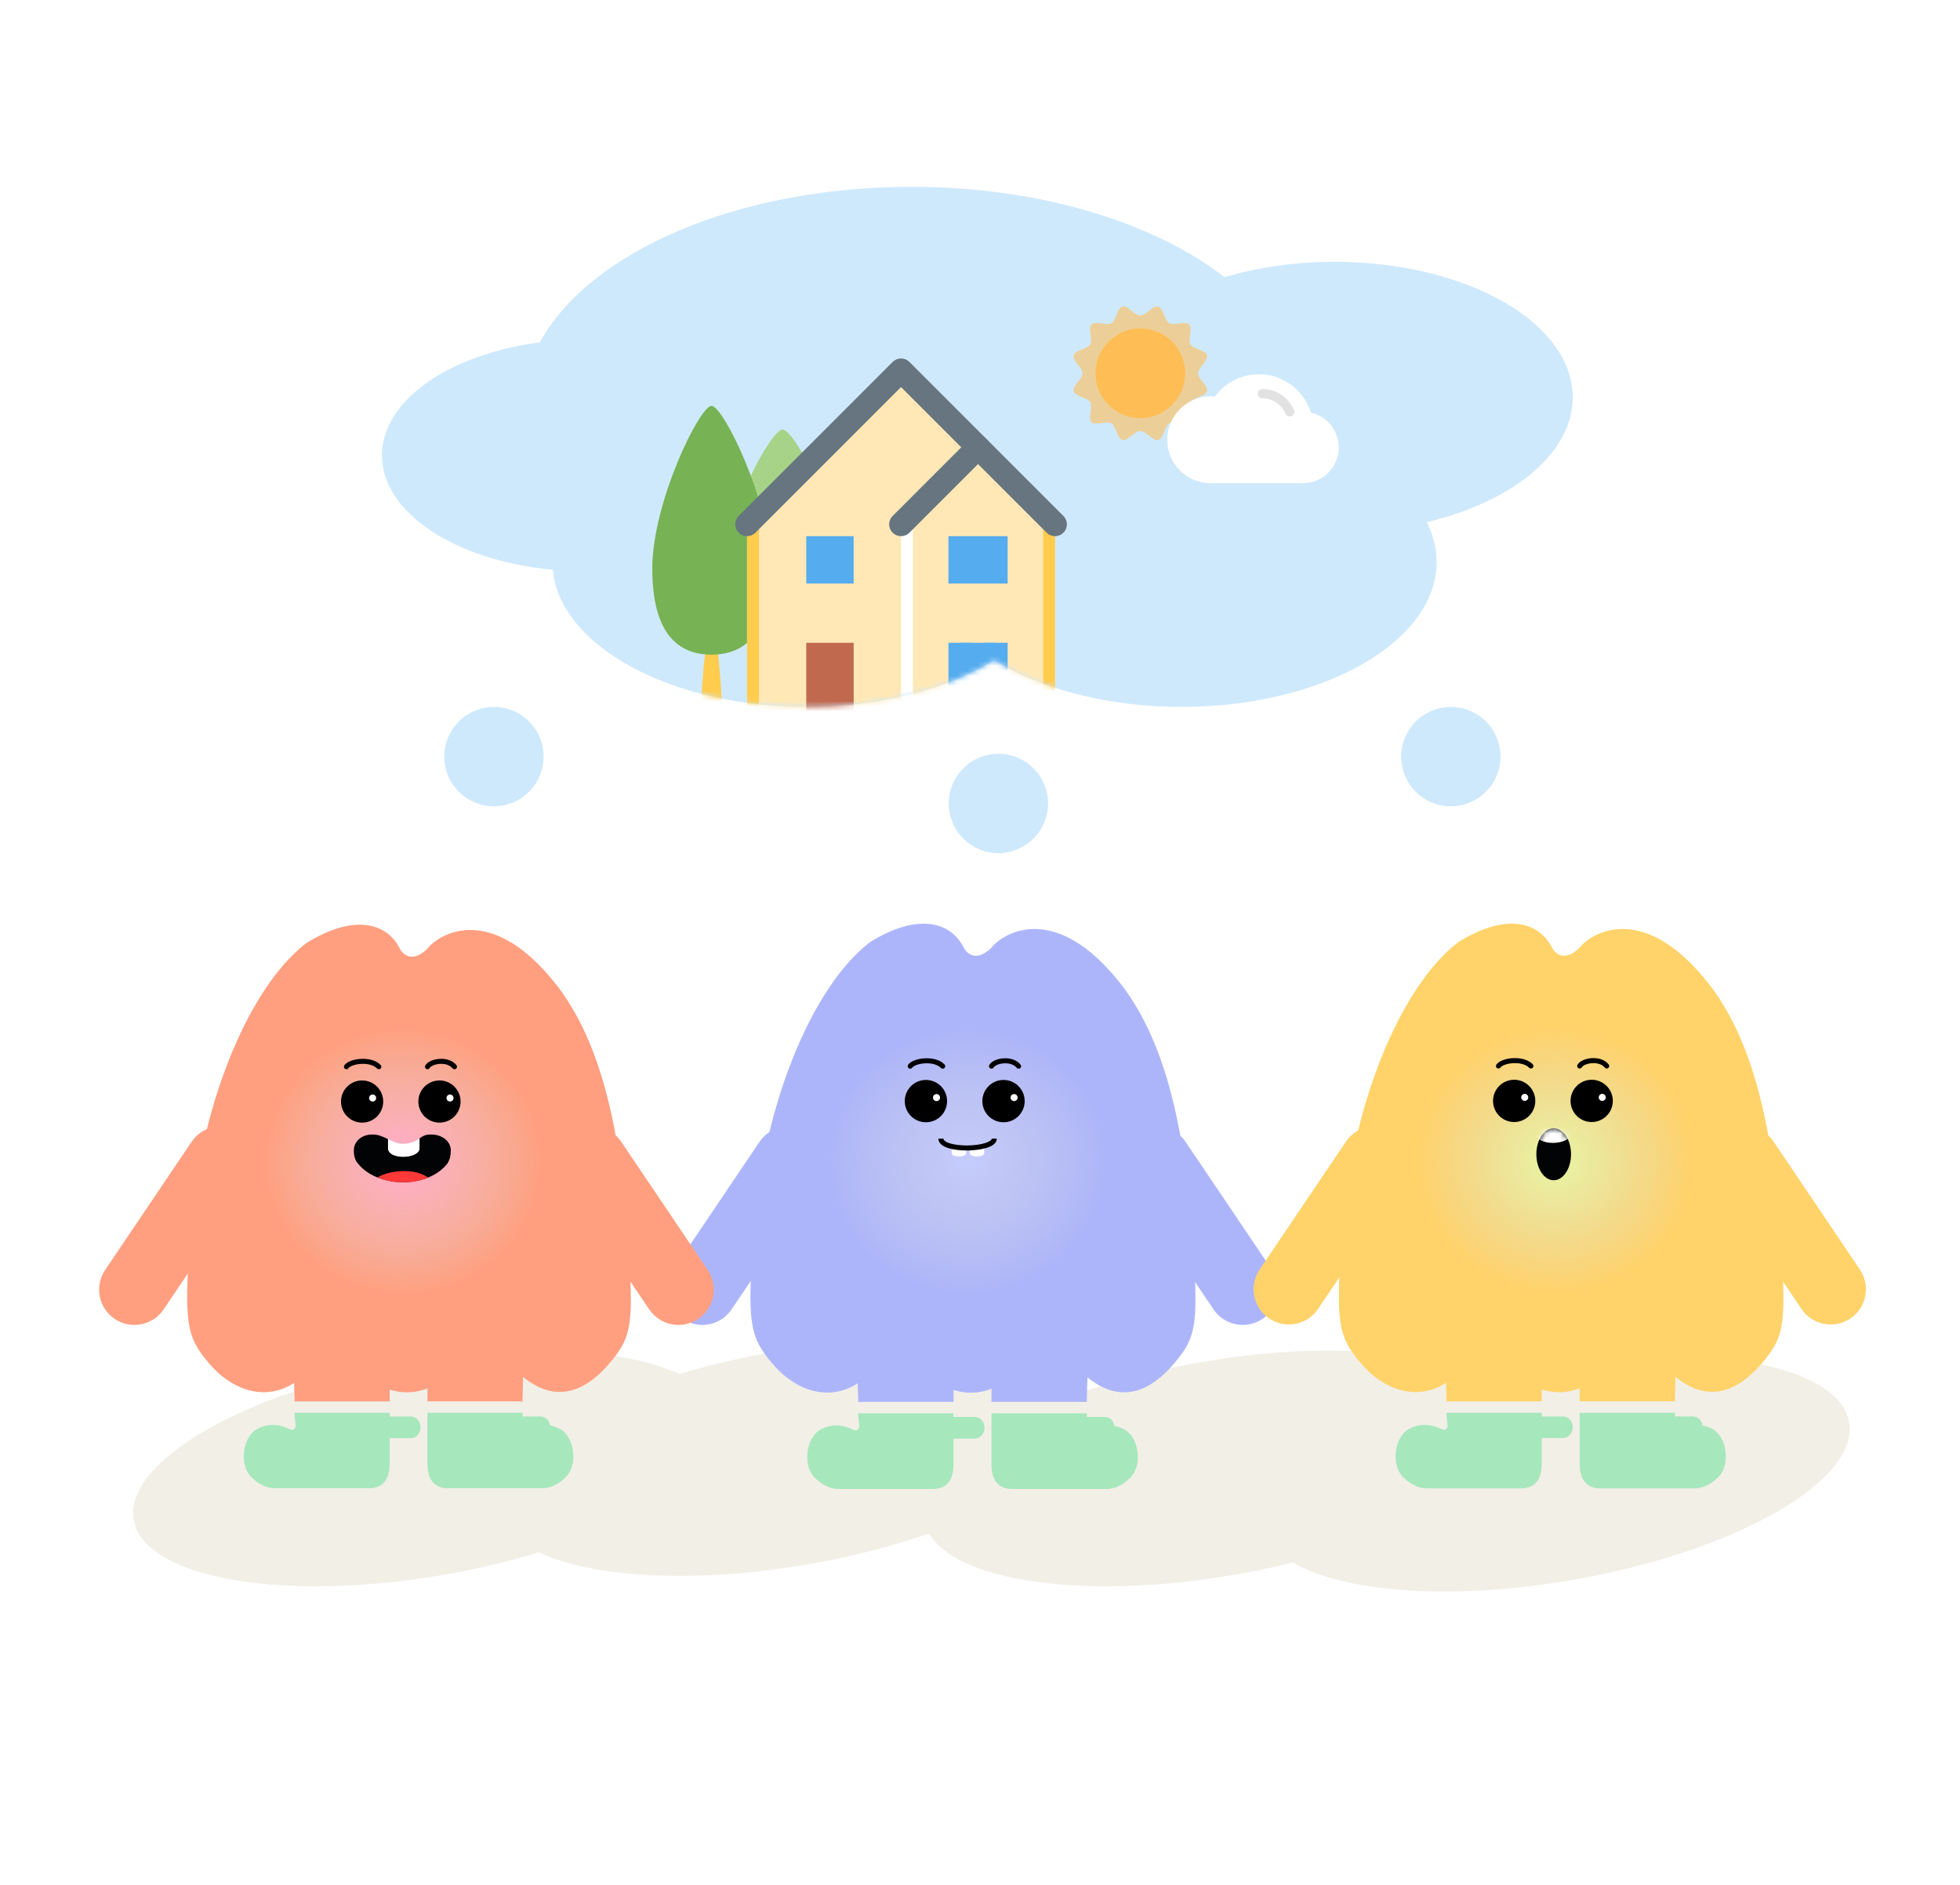 <svg width="390" height="375" viewBox="0 0 390 375" fill="none" xmlns="http://www.w3.org/2000/svg">
<path d="M143.33 281.628C145.806 293.197 121.695 307.286 89.476 313.097C57.258 318.907 29.133 314.239 26.657 302.67C24.181 291.101 48.292 277.013 80.51 271.202C112.729 265.391 140.854 270.059 143.33 281.628Z" fill="#F2EFE7"/>
<path d="M215.764 279.559C218.24 291.127 194.129 305.216 161.911 311.027C129.693 316.838 101.568 312.17 99.092 300.601C96.616 289.032 120.727 274.943 152.945 269.132C185.163 263.322 213.289 267.99 215.764 279.559Z" fill="#F2EFE7"/>
<path d="M300.617 281.628C303.092 293.197 278.981 307.286 246.763 313.097C214.545 318.907 186.42 314.239 183.944 302.67C181.468 291.101 205.579 277.013 237.797 271.202C270.015 265.391 298.141 270.059 300.617 281.628Z" fill="#F2EFE7"/>
<path d="M367.877 282.663C370.353 294.232 346.242 308.321 314.024 314.131C281.806 319.942 253.68 315.274 251.205 303.705C248.729 292.136 272.84 278.047 305.058 272.237C337.276 266.426 365.401 271.094 367.877 282.663Z" fill="#F2EFE7"/>
<path d="M253.101 252.656C255.268 255.868 254.421 260.23 251.208 262.398V262.398C247.996 264.565 243.634 263.718 241.466 260.505L224.273 235.02C222.105 231.808 222.953 227.446 226.165 225.278V225.278C229.378 223.111 233.74 223.958 235.907 227.171L253.101 252.656Z" fill="#ADB5FA"/>
<path d="M133.936 252.656C131.768 255.868 132.615 260.23 135.828 262.398V262.398C139.041 264.565 143.403 263.718 145.57 260.505L162.764 235.02C164.931 231.808 164.084 227.446 160.871 225.278V225.278C157.658 223.111 153.297 223.958 151.129 227.171L133.936 252.656Z" fill="#ADB5FA"/>
<path d="M189.546 278.884C189.614 278.884 189.669 278.931 189.738 278.955V259.568L170.328 263.884C170.328 263.884 170.533 272.021 170.78 278.979C170.849 278.979 170.917 278.908 171 278.908H189.546V278.884Z" fill="#ADB5FA"/>
<path d="M170.728 281.195C170.812 282.206 170.881 282.963 170.951 283.29C171.105 284.435 170.505 284.732 169.863 284.494C167.367 283.246 165.135 283.365 163.113 284.494C160.24 286.337 159.752 291.82 162.178 294.034C163.559 295.43 165.038 296.099 166.558 296.233H185.805C188.469 296.129 189.668 294.42 189.738 291.508V281.136C189.738 281.136 189.612 281.18 189.543 281.18H170.728V281.195Z" fill="#A6E7BC"/>
<g filter="url(#filter0_d_681_823)">
<path d="M190.266 277.951C190.266 277.951 190.14 277.901 190.07 277.901H171.088C171.004 277.901 170.948 277.951 170.864 277.951C169.965 278.083 169.249 278.959 169.249 280.049C169.249 281.239 170.064 282.214 171.088 282.214H190.07C190.14 282.214 190.196 282.181 190.266 282.165C191.179 282.049 191.895 281.157 191.895 280.049C191.895 278.942 191.179 278.066 190.266 277.934V277.951Z" fill="#A6E7BC"/>
</g>
<path d="M197.478 278.864C197.41 278.864 197.355 278.922 197.286 278.951V255.256L216.697 260.531C216.697 260.531 216.491 270.476 216.244 278.979C216.175 278.979 216.107 278.893 216.025 278.893H197.478V278.864Z" fill="#ADB5FA"/>
<path d="M216.297 281.195C216.213 282.206 216.143 282.963 216.073 283.29C215.92 284.435 216.52 284.732 217.161 284.494C219.658 283.246 221.889 283.365 223.912 284.494C226.785 286.337 227.273 291.82 224.846 294.034C223.465 295.43 221.987 296.099 220.467 296.233H201.22C198.556 296.129 197.356 294.42 197.286 291.508V281.136C197.286 281.136 197.412 281.18 197.482 281.18H216.297V281.195Z" fill="#A6E7BC"/>
<g filter="url(#filter1_d_681_823)">
<path d="M196.758 277.951C196.758 277.951 196.885 277.901 196.955 277.901H215.936C216.02 277.901 216.076 277.951 216.161 277.951C217.059 278.083 217.775 278.959 217.775 280.049C217.775 281.239 216.961 282.214 215.936 282.214H196.955C196.885 282.214 196.828 282.181 196.758 282.165C195.846 282.049 195.13 281.157 195.13 280.049C195.13 278.942 195.846 278.066 196.758 277.934V277.951Z" fill="#A6E7BC"/>
</g>
<g filter="url(#filter2_d_681_823)">
<path fill-rule="evenodd" clip-rule="evenodd" d="M173.107 183.443C182.486 177.612 189.139 179.29 191.756 184.524C192.371 185.753 194.339 187.475 197.291 184.524C199.75 181.449 210.205 175.299 223.119 191.903L223.008 191.725C231.017 202.136 235.339 217.375 237.08 239.952C238.573 259.347 238.26 261.812 233.609 267.281C227.001 275.051 220.037 274.904 213.182 266.843L207.699 260.396L203.564 266.843C198.5 274.737 189.257 275.198 183.022 267.866C178.476 262.521 178.351 262.521 174.236 267.866C168.741 275.006 160.03 274.748 153.66 267.258C149.073 261.866 148.681 259.127 149.948 241.354C151.71 216.634 161.253 192.672 172.967 183.551C173.013 183.515 173.06 183.479 173.107 183.443Z" fill="#ADB5FA"/>
</g>
<path d="M219.932 230.992C219.932 245.583 207.621 257.412 192.434 257.412C177.247 257.412 164.936 245.583 164.936 230.992C164.936 216.401 177.247 204.572 192.434 204.572C207.621 204.572 219.932 216.401 219.932 230.992Z" fill="url(#paint0_radial_681_823)"/>
<path d="M188.451 219.068C188.451 221.393 186.566 223.278 184.241 223.278C181.916 223.278 180.031 221.393 180.031 219.068C180.031 216.742 181.916 214.857 184.241 214.857C186.566 214.857 188.451 216.742 188.451 219.068Z" fill="black"/>
<path d="M185.645 218.366C185.645 218.754 185.959 219.068 186.346 219.068C186.734 219.068 187.048 218.754 187.048 218.366C187.048 217.978 186.734 217.664 186.346 217.664C185.959 217.664 185.645 217.978 185.645 218.366Z" fill="white"/>
<path d="M203.89 219.068C203.89 221.393 202.004 223.278 199.679 223.278C197.354 223.278 195.469 221.393 195.469 219.068C195.469 216.742 197.354 214.857 199.679 214.857C202.004 214.857 203.89 216.742 203.89 219.068Z" fill="black"/>
<path d="M201.083 218.366C201.083 218.754 201.397 219.068 201.784 219.068C202.172 219.068 202.486 218.754 202.486 218.366C202.486 217.978 202.172 217.664 201.784 217.664C201.397 217.664 201.083 217.978 201.083 218.366Z" fill="white"/>
<path fill-rule="evenodd" clip-rule="evenodd" d="M182.405 211.864C181.921 212.038 181.635 212.243 181.522 212.407C181.364 212.633 181.052 212.689 180.826 212.532C180.599 212.374 180.543 212.062 180.701 211.836C180.991 211.418 181.514 211.121 182.066 210.923C182.637 210.717 183.318 210.587 184.018 210.552C185.386 210.484 186.984 210.775 187.942 211.775C188.133 211.975 188.126 212.291 187.927 212.482C187.728 212.673 187.411 212.666 187.22 212.467C186.561 211.779 185.328 211.488 184.068 211.551C183.453 211.582 182.871 211.696 182.405 211.864Z" fill="black"/>
<path fill-rule="evenodd" clip-rule="evenodd" d="M198.422 211.852C198.038 212.018 197.811 212.213 197.719 212.372C197.581 212.611 197.275 212.692 197.036 212.554C196.797 212.415 196.715 212.109 196.854 211.87C197.099 211.448 197.546 211.141 198.026 210.934C198.516 210.722 199.101 210.589 199.7 210.553C200.875 210.482 202.251 210.784 203.069 211.809C203.241 212.025 203.206 212.34 202.99 212.512C202.774 212.684 202.46 212.649 202.287 212.433C201.757 211.769 200.775 211.49 199.76 211.551C199.263 211.581 198.795 211.691 198.422 211.852Z" fill="black"/>
<path d="M370.079 252.58C372.245 255.789 371.398 260.146 368.189 262.312V262.312C364.979 264.477 360.622 263.631 358.457 260.421L341.28 234.962C339.115 231.753 339.962 227.396 343.171 225.23V225.23C346.381 223.065 350.738 223.912 352.903 227.121L370.079 252.58Z" fill="#FFD36A"/>
<path d="M250.642 252.58C248.477 255.789 249.323 260.146 252.533 262.312V262.312C255.742 264.477 260.1 263.631 262.265 260.421L279.441 234.962C281.606 231.753 280.76 227.396 277.55 225.23V225.23C274.341 223.065 269.984 223.911 267.818 227.121L250.642 252.58Z" fill="#FFD36A"/>
<path d="M306.589 278.782C306.657 278.782 306.712 278.829 306.78 278.853V259.485L287.39 263.797C287.39 263.797 287.595 271.926 287.842 278.876C287.911 278.876 287.979 278.805 288.061 278.805H306.589V278.782Z" fill="#FFD36A"/>
<path d="M287.79 281.091C287.874 282.1 287.943 282.857 288.013 283.184C288.166 284.327 287.567 284.623 286.926 284.386C284.432 283.139 282.203 283.258 280.183 284.386C277.312 286.227 276.825 291.704 279.249 293.916C280.628 295.311 282.105 295.979 283.624 296.113H302.852C305.513 296.009 306.711 294.302 306.781 291.392V281.031C306.781 281.031 306.655 281.076 306.586 281.076H287.79V281.091Z" fill="#A6E7BC"/>
<g filter="url(#filter3_d_681_823)">
<path d="M307.308 277.849C307.308 277.849 307.182 277.8 307.112 277.8H288.15C288.066 277.8 288.01 277.849 287.925 277.849C287.028 277.981 286.312 278.856 286.312 279.946C286.312 281.135 287.126 282.109 288.15 282.109H307.112C307.182 282.109 307.238 282.076 307.308 282.059C308.22 281.944 308.935 281.052 308.935 279.946C308.935 278.84 308.22 277.965 307.308 277.833V277.849Z" fill="#A6E7BC"/>
</g>
<path d="M314.513 278.762C314.444 278.762 314.39 278.819 314.321 278.848V255.177L333.712 260.447C333.712 260.447 333.506 270.382 333.26 278.877C333.191 278.877 333.122 278.791 333.04 278.791H314.513V278.762Z" fill="#FFD36A"/>
<path d="M333.312 281.091C333.228 282.1 333.159 282.857 333.089 283.184C332.936 284.327 333.535 284.623 334.176 284.386C336.67 283.139 338.899 283.258 340.919 284.386C343.79 286.227 344.277 291.704 341.853 293.916C340.474 295.311 338.997 295.979 337.478 296.113H318.25C315.589 296.009 314.391 294.302 314.321 291.392V281.031C314.321 281.031 314.447 281.076 314.516 281.076H333.312V281.091Z" fill="#A6E7BC"/>
<g filter="url(#filter4_d_681_823)">
<path d="M313.794 277.849C313.794 277.849 313.92 277.8 313.99 277.8H332.952C333.036 277.8 333.092 277.849 333.176 277.849C334.074 277.981 334.789 278.856 334.789 279.946C334.789 281.135 333.976 282.109 332.952 282.109H313.99C313.92 282.109 313.864 282.076 313.794 282.059C312.882 281.944 312.167 281.052 312.167 279.946C312.167 278.84 312.882 277.965 313.794 277.833V277.849Z" fill="#A6E7BC"/>
</g>
<g filter="url(#filter5_d_681_823)">
<path fill-rule="evenodd" clip-rule="evenodd" d="M290.168 183.437C299.536 177.613 306.183 179.289 308.797 184.517C309.411 185.746 311.377 187.466 314.326 184.517C316.783 181.445 327.226 175.302 340.127 191.889L340.018 191.713C348.018 202.113 352.335 217.337 354.075 239.89C355.566 259.265 355.254 261.727 350.607 267.191C344.006 274.953 337.049 274.806 330.201 266.753L324.723 260.313L320.593 266.753C315.533 274.639 306.3 275.1 300.071 267.775C295.53 262.436 295.405 262.436 291.294 267.775C285.805 274.908 277.103 274.651 270.739 267.168C266.157 261.781 265.766 259.045 267.031 241.29C268.792 216.595 278.325 192.657 290.026 183.545C290.073 183.509 290.12 183.473 290.168 183.437Z" fill="#FFD36A"/>
</g>
<path d="M336.944 230.938C336.944 245.514 324.645 257.331 309.474 257.331C294.302 257.331 282.004 245.514 282.004 230.938C282.004 216.362 294.302 204.545 309.474 204.545C324.645 204.545 336.944 216.362 336.944 230.938Z" fill="url(#paint1_radial_681_823)"/>
<path d="M305.495 219.026C305.495 221.349 303.612 223.232 301.289 223.232C298.966 223.232 297.083 221.349 297.083 219.026C297.083 216.703 298.966 214.82 301.289 214.82C303.612 214.82 305.495 216.703 305.495 219.026Z" fill="black"/>
<path d="M302.691 218.325C302.691 218.712 303.005 219.026 303.392 219.026C303.779 219.026 304.093 218.712 304.093 218.325C304.093 217.938 303.779 217.624 303.392 217.624C303.005 217.624 302.691 217.938 302.691 218.325Z" fill="white"/>
<path d="M320.918 219.026C320.918 221.349 319.034 223.232 316.711 223.232C314.388 223.232 312.505 221.349 312.505 219.026C312.505 216.703 314.388 214.82 316.711 214.82C319.034 214.82 320.918 216.703 320.918 219.026Z" fill="black"/>
<path d="M318.114 218.325C318.114 218.712 318.427 219.026 318.815 219.026C319.202 219.026 319.515 218.712 319.515 218.325C319.515 217.938 319.202 217.624 318.815 217.624C318.427 217.624 318.114 217.938 318.114 218.325Z" fill="white"/>
<path fill-rule="evenodd" clip-rule="evenodd" d="M299.455 211.83C298.972 212.003 298.686 212.209 298.573 212.372C298.415 212.599 298.103 212.655 297.877 212.497C297.65 212.339 297.594 212.028 297.752 211.801C298.042 211.383 298.565 211.087 299.117 210.889C299.687 210.684 300.367 210.554 301.066 210.519C302.433 210.45 304.03 210.741 304.987 211.741C305.178 211.94 305.171 212.257 304.972 212.448C304.772 212.639 304.456 212.632 304.265 212.432C303.606 211.745 302.375 211.455 301.116 211.518C300.502 211.548 299.92 211.662 299.455 211.83Z" fill="black"/>
<path fill-rule="evenodd" clip-rule="evenodd" d="M315.456 211.818C315.072 211.984 314.846 212.178 314.754 212.337C314.615 212.576 314.309 212.657 314.07 212.519C313.832 212.38 313.75 212.075 313.889 211.836C314.133 211.414 314.581 211.107 315.059 210.9C315.55 210.688 316.134 210.555 316.732 210.519C317.906 210.449 319.281 210.751 320.098 211.775C320.271 211.99 320.235 212.305 320.019 212.477C319.804 212.649 319.489 212.614 319.317 212.398C318.787 211.735 317.806 211.456 316.792 211.517C316.296 211.547 315.828 211.658 315.456 211.818Z" fill="black"/>
<path d="M140.814 252.656C142.981 255.869 142.134 260.23 138.921 262.398V262.398C135.708 264.565 131.347 263.718 129.179 260.505L111.985 235.021C109.818 231.808 110.665 227.446 113.878 225.279V225.279C117.091 223.111 121.452 223.959 123.62 227.171L140.814 252.656Z" fill="#FF9F80"/>
<path d="M20.925 252.656C18.757 255.869 19.605 260.23 22.817 262.398V262.398C26.03 264.565 30.392 263.718 32.559 260.505L49.753 235.021C51.92 231.808 51.073 227.446 47.86 225.279V225.279C44.647 223.111 40.286 223.959 38.118 227.171L20.925 252.656Z" fill="#FF9F80"/>
<path d="M77.341 278.794C77.41 278.794 77.465 278.841 77.533 278.864V259.535L58.18 263.838C58.18 263.838 58.385 271.951 58.631 278.888C58.7 278.888 58.768 278.817 58.85 278.817H77.341V278.794Z" fill="#FF9F80"/>
<path d="M58.579 281.098C58.663 282.105 58.732 282.861 58.802 283.187C58.955 284.328 58.357 284.624 57.717 284.387C55.228 283.142 53.003 283.261 50.986 284.387C48.122 286.224 47.635 291.691 50.055 293.898C51.431 295.291 52.905 295.958 54.421 296.091H73.612C76.268 295.987 77.464 294.284 77.533 291.38V281.039C77.533 281.039 77.408 281.083 77.338 281.083H58.579V281.098Z" fill="#A6E7BC"/>
<g filter="url(#filter6_d_681_823)">
<path d="M78.06 277.863C78.06 277.863 77.934 277.813 77.864 277.813H58.938C58.854 277.813 58.798 277.863 58.714 277.863C57.819 277.995 57.105 278.868 57.105 279.955C57.105 281.142 57.916 282.114 58.938 282.114H77.864C77.934 282.114 77.99 282.081 78.06 282.065C78.969 281.949 79.683 281.059 79.683 279.955C79.683 278.851 78.969 277.978 78.06 277.846V277.863Z" fill="#A6E7BC"/>
</g>
<path d="M85.251 278.774C85.182 278.774 85.128 278.831 85.059 278.86V255.235L104.413 260.494C104.413 260.494 104.207 270.41 103.961 278.889C103.893 278.889 103.824 278.802 103.742 278.802H85.251V278.774Z" fill="#FF9F80"/>
<path d="M104.013 281.098C103.93 282.105 103.86 282.861 103.791 283.187C103.638 284.328 104.236 284.624 104.876 284.387C107.365 283.142 109.59 283.261 111.606 284.387C114.471 286.224 114.957 291.691 112.538 293.898C111.161 295.291 109.687 295.958 108.171 296.091H88.981C86.325 295.987 85.129 294.284 85.059 291.38V281.039C85.059 281.039 85.184 281.083 85.254 281.083H104.013V281.098Z" fill="#A6E7BC"/>
<g filter="url(#filter7_d_681_823)">
<path d="M84.533 277.863C84.533 277.863 84.659 277.813 84.729 277.813H103.654C103.738 277.813 103.794 277.863 103.878 277.863C104.774 277.995 105.488 278.868 105.488 279.955C105.488 281.142 104.676 282.114 103.654 282.114H84.729C84.659 282.114 84.603 282.081 84.533 282.065C83.623 281.949 82.909 281.059 82.909 279.955C82.909 278.851 83.623 277.978 84.533 277.846V277.863Z" fill="#A6E7BC"/>
</g>
<g filter="url(#filter8_d_681_823)">
<path fill-rule="evenodd" clip-rule="evenodd" d="M60.95 183.634C70.302 177.82 76.936 179.493 79.545 184.711C80.158 185.937 82.12 187.654 85.063 184.711C87.516 181.645 97.939 175.514 110.815 192.069L110.705 191.89C118.691 202.271 123 217.465 124.736 239.976C126.224 259.314 125.913 261.772 121.275 267.225C114.687 274.972 107.743 274.825 100.908 266.788L95.441 260.36L91.319 266.788C86.269 274.659 77.054 275.118 70.837 267.808C66.305 262.479 66.18 262.479 62.077 267.808C56.598 274.927 47.912 274.67 41.561 267.202C36.988 261.825 36.598 259.094 37.861 241.374C39.617 216.727 49.132 192.835 60.811 183.741C60.858 183.705 60.904 183.669 60.95 183.634Z" fill="#FF9F80"/>
</g>
<path d="M107.638 231.042C107.638 245.591 95.363 257.384 80.221 257.384C65.079 257.384 52.804 245.591 52.804 231.042C52.804 216.494 65.079 204.701 80.221 204.701C95.363 204.701 107.638 216.494 107.638 231.042Z" fill="url(#paint2_radial_681_823)"/>
<path d="M76.25 219.153C76.25 221.472 74.371 223.351 72.052 223.351C69.734 223.351 67.854 221.472 67.854 219.153C67.854 216.835 69.734 214.955 72.052 214.955C74.371 214.955 76.25 216.835 76.25 219.153Z" fill="black"/>
<path d="M73.452 218.454C73.452 218.84 73.765 219.153 74.151 219.153C74.538 219.153 74.851 218.84 74.851 218.454C74.851 218.067 74.538 217.754 74.151 217.754C73.765 217.754 73.452 218.067 73.452 218.454Z" fill="white"/>
<path d="M91.643 219.153C91.643 221.472 89.763 223.351 87.445 223.351C85.126 223.351 83.247 221.472 83.247 219.153C83.247 216.835 85.126 214.955 87.445 214.955C89.763 214.955 91.643 216.835 91.643 219.153Z" fill="black"/>
<path d="M88.844 218.454C88.844 218.84 89.158 219.153 89.544 219.153C89.93 219.153 90.244 218.84 90.244 218.454C90.244 218.067 89.93 217.754 89.544 217.754C89.158 217.754 88.844 218.067 88.844 218.454Z" fill="white"/>
<path fill-rule="evenodd" clip-rule="evenodd" d="M70.222 211.972C69.74 212.145 69.455 212.35 69.342 212.513C69.184 212.739 68.873 212.795 68.646 212.638C68.419 212.48 68.363 212.168 68.521 211.942C68.811 211.524 69.333 211.229 69.884 211.031C70.453 210.826 71.132 210.697 71.83 210.662C73.194 210.593 74.788 210.883 75.744 211.881C75.935 212.081 75.928 212.397 75.728 212.588C75.529 212.779 75.213 212.772 75.022 212.573C74.365 211.887 73.136 211.597 71.88 211.66C71.267 211.691 70.686 211.805 70.222 211.972Z" fill="black"/>
<path fill-rule="evenodd" clip-rule="evenodd" d="M86.192 211.96C85.809 212.126 85.584 212.32 85.492 212.478C85.353 212.717 85.047 212.798 84.808 212.66C84.57 212.521 84.488 212.215 84.627 211.976C84.871 211.555 85.318 211.249 85.796 211.042C86.285 210.831 86.868 210.698 87.465 210.662C88.637 210.591 90.01 210.893 90.826 211.915C90.998 212.131 90.963 212.446 90.747 212.618C90.531 212.79 90.217 212.755 90.044 212.539C89.516 211.877 88.537 211.599 87.525 211.66C87.031 211.69 86.563 211.8 86.192 211.96Z" fill="black"/>
<g clip-path="url(#clip0_681_823)">
<path d="M71.246 231.519C75.027 236.261 84.959 236.607 89.001 231.519C89.561 230.679 89.72 229.68 89.701 228.616C89.44 226.618 87.48 225.676 85.743 225.713C84.595 225.694 84.072 226.068 83.466 226.488L83.466 228.42C83.466 230.595 77.202 230.829 77.202 228.42L77.202 226.637C76.222 226.152 75.251 225.676 74.047 225.713C72.376 225.694 70.798 226.656 70.443 228.345C70.341 229.27 70.406 230.595 71.237 231.51L71.246 231.519Z" fill="#020304"/>
<path d="M83.475 228.42L83.475 226.488C82.84 226.927 82.112 227.421 80.478 227.561C79.218 227.617 78.21 227.123 77.22 226.637L77.22 228.42C77.22 230.829 83.484 230.595 83.484 228.42L83.475 228.42Z" fill="white"/>
<path d="M75.181 234.271C76.16 233.35 81.818 231.903 85.174 234.271C82.073 235.649 78.202 235.534 75.181 234.271Z" fill="#FF3838"/>
</g>
<path d="M312.603 229.637C312.603 232.495 311.058 234.811 309.153 234.811C307.248 234.811 305.704 232.495 305.704 229.637C305.704 226.78 307.248 224.464 309.153 224.464C311.058 224.464 312.603 226.78 312.603 229.637Z" fill="#020304"/>
<mask id="mask0_681_823" style="mask-type:alpha" maskUnits="userSpaceOnUse" x="305" y="224" width="8" height="6">
<path d="M312.603 229.637C312.603 228.958 312.513 228.285 312.34 227.657C312.167 227.03 311.913 226.459 311.592 225.979C311.272 225.498 310.892 225.117 310.473 224.857C310.055 224.597 309.606 224.464 309.153 224.464C308.7 224.464 308.252 224.597 307.833 224.857C307.415 225.117 307.035 225.498 306.714 225.979C306.394 226.459 306.14 227.03 305.967 227.657C305.793 228.285 305.704 228.958 305.704 229.637L309.153 229.637H312.603Z" fill="#020304"/>
</mask>
<g mask="url(#mask0_681_823)">
<path d="M312.592 225.465L312.592 223.314C311.886 223.802 310.972 224.308 309.153 224.463C307.75 224.526 306.731 224.02 305.63 223.48L305.63 225.465C305.63 228.146 312.603 227.886 312.603 225.465L312.592 225.465Z" fill="white"/>
</g>
<g clip-path="url(#clip1_681_823)">
<path d="M189.364 227.899V229.41C189.364 230.31 192.24 230.31 192.24 229.41V227.899H189.364Z" fill="white"/>
<path d="M192.965 227.899V229.41C192.965 230.31 195.841 230.31 195.841 229.41V227.899H192.965Z" fill="white"/>
<path fill-rule="evenodd" clip-rule="evenodd" d="M187.222 226.033C187.498 226.033 187.722 226.257 187.722 226.533C187.722 226.662 187.781 226.811 187.994 226.985C188.214 227.165 188.56 227.335 189.027 227.478C189.956 227.763 191.228 227.901 192.525 227.887C193.821 227.873 195.096 227.708 196.03 227.415C196.499 227.267 196.851 227.097 197.074 226.922C197.296 226.749 197.338 226.617 197.338 226.533C197.338 226.257 197.562 226.033 197.838 226.033C198.115 226.033 198.338 226.257 198.338 226.533C198.338 227.038 198.049 227.43 197.69 227.71C197.333 227.989 196.855 228.204 196.329 228.369C195.273 228.701 193.893 228.873 192.535 228.887C191.178 228.902 189.795 228.76 188.734 228.434C188.205 228.272 187.722 228.054 187.362 227.76C186.994 227.46 186.722 227.051 186.722 226.533C186.722 226.257 186.945 226.033 187.222 226.033Z" fill="#010101"/>
</g>
<path d="M312.948 79.041C312.948 71.892 307.954 65.037 299.067 59.982C290.179 54.928 278.124 52.088 265.555 52.088C257.934 52.088 250.426 53.137 243.673 55.145C229.577 44.26 206.943 37.168 181.344 37.168C146.598 37.168 117.201 50.182 107.397 68.109C98.467 69.289 90.501 72.153 84.797 76.236C79.093 80.318 75.986 85.377 75.983 90.592C75.988 96.062 79.408 101.353 85.634 105.523C91.859 109.692 100.486 112.469 109.977 113.359C111.439 128.564 133.518 140.646 160.613 140.646C175.345 140.646 188.575 137.054 197.85 131.355C202.589 134.285 208.346 136.623 214.755 138.222C221.165 139.821 228.088 140.647 235.088 140.646C263.138 140.646 285.866 127.721 285.866 111.769C285.855 109.105 285.197 106.455 283.909 103.895C292.515 101.838 299.861 98.383 305.027 93.961C310.193 89.54 312.948 84.349 312.948 79.041Z" fill="#CFE9FC"/>
<path d="M108.17 150.531C108.17 153.153 107.128 155.667 105.275 157.521C103.421 159.374 100.906 160.416 98.285 160.416C95.663 160.416 93.149 159.374 91.295 157.521C89.441 155.667 88.4 153.153 88.4 150.531C88.4 147.909 89.441 145.395 91.295 143.541C93.149 141.688 95.663 140.646 98.285 140.646C100.906 140.646 103.421 141.688 105.275 143.541C107.128 145.395 108.17 147.909 108.17 150.531Z" fill="#CFE9FC"/>
<path d="M208.544 159.844C208.544 162.466 207.502 164.98 205.648 166.834C203.795 168.688 201.28 169.729 198.659 169.729C196.037 169.729 193.523 168.688 191.669 166.834C189.815 164.98 188.774 162.466 188.774 159.844C188.774 157.222 189.815 154.708 191.669 152.854C193.523 151.001 196.037 149.959 198.659 149.959C201.28 149.959 203.795 151.001 205.648 152.854C207.502 154.708 208.544 157.222 208.544 159.844Z" fill="#CFE9FC"/>
<path d="M298.57 150.531C298.57 153.153 297.528 155.667 295.674 157.521C293.821 159.374 291.306 160.416 288.685 160.416C286.063 160.416 283.549 159.374 281.695 157.521C279.841 155.667 278.8 153.153 278.8 150.531C278.8 147.909 279.841 145.395 281.695 143.541C283.549 141.688 286.063 140.646 288.685 140.646C291.306 140.646 293.821 141.688 295.674 143.541C297.528 145.395 298.57 147.909 298.57 150.531Z" fill="#CFE9FC"/>
<mask id="mask1_681_823" style="mask-type:alpha" maskUnits="userSpaceOnUse" x="75" y="37" width="238" height="104">
<path d="M312.948 79.041C312.948 71.892 307.954 65.037 299.067 59.982C290.179 54.928 278.124 52.088 265.555 52.088C257.934 52.088 250.426 53.137 243.673 55.145C229.577 44.26 206.943 37.168 181.344 37.168C146.598 37.168 117.201 50.182 107.397 68.109C98.467 69.289 90.501 72.153 84.797 76.236C79.093 80.318 75.986 85.377 75.983 90.592C75.988 96.062 79.408 101.353 85.634 105.523C91.859 109.692 100.486 112.469 109.977 113.359C111.439 128.564 133.518 140.646 160.613 140.646C175.345 140.646 188.575 137.054 197.85 131.355C202.589 134.285 208.346 136.623 214.755 138.222C221.165 139.821 228.088 140.647 235.088 140.646C263.138 140.646 285.866 127.721 285.866 111.769C285.855 109.105 285.197 106.455 283.909 103.895C292.515 101.838 299.861 98.383 305.027 93.961C310.193 89.54 312.948 84.349 312.948 79.041Z" fill="#CFE9FC"/>
</mask>
<g mask="url(#mask1_681_823)">
<path d="M143.797 144.383C143.471 133.407 142.602 125.527 141.576 125.527C140.551 125.527 139.681 133.407 139.356 144.383H143.797Z" fill="#FFCC4D"/>
<path d="M167.503 114.739C167.503 126.63 162.228 130.241 155.718 130.241C149.211 130.241 143.933 126.63 143.933 114.739C143.933 102.851 153.361 85.458 155.718 85.458C158.075 85.458 167.503 102.851 167.503 114.739Z" fill="#A6D388"/>
<path d="M153.361 113.108C153.361 126.246 148.086 130.241 141.576 130.241C135.069 130.241 129.791 126.246 129.791 113.108C129.791 99.963 139.219 80.744 141.576 80.744C143.933 80.744 153.361 99.963 153.361 113.108Z" fill="#77B255"/>
<path d="M148.647 104.314L179.288 73.673L209.929 104.314V142.026H148.647V104.314Z" fill="#FFE8B6"/>
<path d="M181.645 142.026H179.288V104.314H181.645V142.026Z" fill="white"/>
<path d="M151.004 142.026H148.647V104.314H151.004V142.026ZM207.572 142.026H209.929V104.314H207.572V142.026Z" fill="#FFCC4D"/>
<path d="M209.929 106.671C209.62 106.672 209.313 106.611 209.027 106.492C208.741 106.374 208.481 106.2 208.263 105.981L179.288 77.006L150.314 105.981C150.095 106.199 149.835 106.373 149.549 106.492C149.263 106.61 148.957 106.671 148.647 106.671C148.338 106.671 148.031 106.61 147.745 106.492C147.459 106.373 147.2 106.199 146.981 105.981C146.762 105.762 146.588 105.502 146.47 105.216C146.352 104.93 146.291 104.624 146.291 104.314C146.291 104.005 146.352 103.698 146.47 103.412C146.588 103.126 146.762 102.867 146.981 102.648L177.622 72.007C177.841 71.788 178.1 71.614 178.386 71.495C178.672 71.377 178.979 71.316 179.288 71.316C179.598 71.316 179.904 71.377 180.19 71.495C180.476 71.614 180.736 71.788 180.955 72.007L211.596 102.648C211.926 102.977 212.152 103.397 212.243 103.855C212.335 104.312 212.288 104.787 212.11 105.218C211.931 105.649 211.629 106.017 211.241 106.276C210.852 106.535 210.396 106.672 209.929 106.671Z" fill="#66757F"/>
<path d="M179.288 106.671C178.822 106.672 178.365 106.535 177.977 106.276C177.589 106.017 177.286 105.649 177.108 105.218C176.929 104.787 176.883 104.312 176.974 103.855C177.066 103.397 177.291 102.977 177.622 102.648L192.942 87.327C193.384 86.885 193.984 86.637 194.609 86.637C195.234 86.637 195.833 86.885 196.275 87.327C196.717 87.769 196.965 88.369 196.965 88.994C196.965 89.619 196.717 90.218 196.275 90.66L180.955 105.981C180.736 106.2 180.476 106.374 180.19 106.492C179.904 106.611 179.598 106.672 179.288 106.671Z" fill="#66757F"/>
<path d="M169.86 142.026H160.432V127.884H169.86V142.026Z" fill="#C1694F"/>
<path d="M198.144 137.312H191.073V127.884H198.144V137.312Z" fill="#55ACEE"/>
<path d="M188.716 137.312H193.43V127.884H188.716V137.312ZM200.501 137.312H195.787V127.884H200.501V137.312ZM169.86 116.099H160.432V106.671H169.86V116.099ZM200.501 116.099H188.716V106.671H200.501V116.099Z" fill="#55ACEE"/>
</g>
<path opacity="0.6" d="M238.4 74.261C238.4 75.39 240.446 76.773 240.168 77.815C239.88 78.893 237.408 79.066 236.862 80.01C236.308 80.967 237.388 83.193 236.611 83.97C235.834 84.747 233.608 83.668 232.651 84.221C231.707 84.767 231.533 87.239 230.456 87.527C229.414 87.806 228.031 85.759 226.901 85.759C225.772 85.759 224.389 87.806 223.347 87.527C222.269 87.239 222.096 84.767 221.152 84.221C220.195 83.667 217.969 84.747 217.192 83.97C216.415 83.193 217.494 80.967 216.941 80.01C216.395 79.067 213.923 78.893 213.635 77.815C213.356 76.773 215.403 75.39 215.403 74.261C215.403 73.131 213.356 71.748 213.635 70.707C213.923 69.629 216.395 69.455 216.941 68.511C217.495 67.554 216.415 65.328 217.192 64.551C217.969 63.774 220.195 64.854 221.152 64.3C222.096 63.754 222.269 61.282 223.347 60.994C224.389 60.716 225.772 62.762 226.901 62.762C228.031 62.762 229.414 60.716 230.456 60.994C231.533 61.282 231.707 63.754 232.651 64.3C233.608 64.854 235.834 63.774 236.611 64.551C237.388 65.328 236.308 67.554 236.862 68.511C237.408 69.455 239.88 69.629 240.168 70.707C240.446 71.748 238.4 73.131 238.4 74.261Z" fill="#FFBE55"/>
<path d="M235.829 74.261C235.829 69.751 232.486 66.023 228.142 65.418C227.731 65.361 227.317 65.332 226.902 65.333C221.971 65.333 217.973 69.33 217.973 74.26C217.973 79.192 221.971 83.189 226.902 83.189C227.323 83.189 227.737 83.16 228.142 83.103C232.486 82.499 235.829 78.77 235.829 74.261Z" fill="#FFBE55"/>
<path d="M259.275 96.131H240.899C239.733 96.131 238.601 95.902 237.535 95.452C236.506 95.017 235.582 94.394 234.789 93.6C233.995 92.807 233.372 91.883 232.937 90.854C232.486 89.788 232.258 88.657 232.258 87.49C232.258 86.325 232.487 85.193 232.937 84.127C233.372 83.098 233.995 82.174 234.789 81.38C235.582 80.587 236.506 79.964 237.535 79.529C238.601 79.078 239.732 78.85 240.899 78.85C241.181 78.85 241.464 78.864 241.746 78.891C242.674 77.626 243.876 76.567 245.248 75.808C246.843 74.925 248.655 74.459 250.488 74.459C251.73 74.459 252.949 74.668 254.11 75.079C255.232 75.477 256.276 76.056 257.213 76.798C258.139 77.531 258.939 78.41 259.582 79.4C260.125 80.236 260.549 81.142 260.843 82.094C262.295 82.421 263.615 83.201 264.61 84.33C265.753 85.627 266.383 87.297 266.382 89.026C266.382 90.924 265.643 92.708 264.301 94.05C262.958 95.392 261.174 96.131 259.275 96.131Z" fill="white"/>
<path d="M256.618 82.863C256.256 82.863 255.911 82.648 255.764 82.293C255.517 81.695 255.155 81.156 254.69 80.69C253.756 79.757 252.515 79.243 251.195 79.243C250.685 79.243 250.271 78.829 250.271 78.319C250.271 77.808 250.685 77.395 251.195 77.395C253.009 77.395 254.714 78.101 255.997 79.384C256.635 80.022 257.131 80.762 257.472 81.585C257.667 82.056 257.443 82.597 256.972 82.793C256.856 82.84 256.736 82.863 256.618 82.863Z" fill="#E2E2E2"/>
<defs>
<filter id="filter0_d_681_823" x="163.249" y="271.901" width="42.645" height="24.313" filterUnits="userSpaceOnUse" color-interpolation-filters="sRGB">
<feFlood flood-opacity="0" result="BackgroundImageFix"/>
<feColorMatrix in="SourceAlpha" type="matrix" values="0 0 0 0 0 0 0 0 0 0 0 0 0 0 0 0 0 0 127 0" result="hardAlpha"/>
<feOffset dx="4" dy="4"/>
<feGaussianBlur stdDeviation="5"/>
<feComposite in2="hardAlpha" operator="out"/>
<feColorMatrix type="matrix" values="0 0 0 0 0 0 0 0 0 0 0 0 0 0 0 0 0 0 0.05 0"/>
<feBlend mode="normal" in2="BackgroundImageFix" result="effect1_dropShadow_681_823"/>
<feBlend mode="normal" in="SourceGraphic" in2="effect1_dropShadow_681_823" result="shape"/>
</filter>
<filter id="filter1_d_681_823" x="189.13" y="271.901" width="42.645" height="24.313" filterUnits="userSpaceOnUse" color-interpolation-filters="sRGB">
<feFlood flood-opacity="0" result="BackgroundImageFix"/>
<feColorMatrix in="SourceAlpha" type="matrix" values="0 0 0 0 0 0 0 0 0 0 0 0 0 0 0 0 0 0 127 0" result="hardAlpha"/>
<feOffset dx="4" dy="4"/>
<feGaussianBlur stdDeviation="5"/>
<feComposite in2="hardAlpha" operator="out"/>
<feColorMatrix type="matrix" values="0 0 0 0 0 0 0 0 0 0 0 0 0 0 0 0 0 0 0.05 0"/>
<feBlend mode="normal" in2="BackgroundImageFix" result="effect1_dropShadow_681_823"/>
<feBlend mode="normal" in="SourceGraphic" in2="effect1_dropShadow_681_823" result="shape"/>
</filter>
<filter id="filter2_d_681_823" x="139.324" y="173.771" width="108.553" height="113.307" filterUnits="userSpaceOnUse" color-interpolation-filters="sRGB">
<feFlood flood-opacity="0" result="BackgroundImageFix"/>
<feColorMatrix in="SourceAlpha" type="matrix" values="0 0 0 0 0 0 0 0 0 0 0 0 0 0 0 0 0 0 127 0" result="hardAlpha"/>
<feOffset dy="4"/>
<feGaussianBlur stdDeviation="5"/>
<feComposite in2="hardAlpha" operator="out"/>
<feColorMatrix type="matrix" values="0 0 0 0 0 0 0 0 0 0 0 0 0 0 0 0 0 0 0.05 0"/>
<feBlend mode="normal" in2="BackgroundImageFix" result="effect1_dropShadow_681_823"/>
<feBlend mode="normal" in="SourceGraphic" in2="effect1_dropShadow_681_823" result="shape"/>
</filter>
<filter id="filter3_d_681_823" x="280.312" y="271.8" width="42.622" height="24.309" filterUnits="userSpaceOnUse" color-interpolation-filters="sRGB">
<feFlood flood-opacity="0" result="BackgroundImageFix"/>
<feColorMatrix in="SourceAlpha" type="matrix" values="0 0 0 0 0 0 0 0 0 0 0 0 0 0 0 0 0 0 127 0" result="hardAlpha"/>
<feOffset dx="4" dy="4"/>
<feGaussianBlur stdDeviation="5"/>
<feComposite in2="hardAlpha" operator="out"/>
<feColorMatrix type="matrix" values="0 0 0 0 0 0 0 0 0 0 0 0 0 0 0 0 0 0 0.05 0"/>
<feBlend mode="normal" in2="BackgroundImageFix" result="effect1_dropShadow_681_823"/>
<feBlend mode="normal" in="SourceGraphic" in2="effect1_dropShadow_681_823" result="shape"/>
</filter>
<filter id="filter4_d_681_823" x="306.167" y="271.8" width="42.622" height="24.309" filterUnits="userSpaceOnUse" color-interpolation-filters="sRGB">
<feFlood flood-opacity="0" result="BackgroundImageFix"/>
<feColorMatrix in="SourceAlpha" type="matrix" values="0 0 0 0 0 0 0 0 0 0 0 0 0 0 0 0 0 0 127 0" result="hardAlpha"/>
<feOffset dx="4" dy="4"/>
<feGaussianBlur stdDeviation="5"/>
<feComposite in2="hardAlpha" operator="out"/>
<feColorMatrix type="matrix" values="0 0 0 0 0 0 0 0 0 0 0 0 0 0 0 0 0 0 0.05 0"/>
<feBlend mode="normal" in2="BackgroundImageFix" result="effect1_dropShadow_681_823"/>
<feBlend mode="normal" in="SourceGraphic" in2="effect1_dropShadow_681_823" result="shape"/>
</filter>
<filter id="filter5_d_681_823" x="256.408" y="173.769" width="108.463" height="113.213" filterUnits="userSpaceOnUse" color-interpolation-filters="sRGB">
<feFlood flood-opacity="0" result="BackgroundImageFix"/>
<feColorMatrix in="SourceAlpha" type="matrix" values="0 0 0 0 0 0 0 0 0 0 0 0 0 0 0 0 0 0 127 0" result="hardAlpha"/>
<feOffset dy="4"/>
<feGaussianBlur stdDeviation="5"/>
<feComposite in2="hardAlpha" operator="out"/>
<feColorMatrix type="matrix" values="0 0 0 0 0 0 0 0 0 0 0 0 0 0 0 0 0 0 0.05 0"/>
<feBlend mode="normal" in2="BackgroundImageFix" result="effect1_dropShadow_681_823"/>
<feBlend mode="normal" in="SourceGraphic" in2="effect1_dropShadow_681_823" result="shape"/>
</filter>
<filter id="filter6_d_681_823" x="51.105" y="271.813" width="42.579" height="24.301" filterUnits="userSpaceOnUse" color-interpolation-filters="sRGB">
<feFlood flood-opacity="0" result="BackgroundImageFix"/>
<feColorMatrix in="SourceAlpha" type="matrix" values="0 0 0 0 0 0 0 0 0 0 0 0 0 0 0 0 0 0 127 0" result="hardAlpha"/>
<feOffset dx="4" dy="4"/>
<feGaussianBlur stdDeviation="5"/>
<feComposite in2="hardAlpha" operator="out"/>
<feColorMatrix type="matrix" values="0 0 0 0 0 0 0 0 0 0 0 0 0 0 0 0 0 0 0.05 0"/>
<feBlend mode="normal" in2="BackgroundImageFix" result="effect1_dropShadow_681_823"/>
<feBlend mode="normal" in="SourceGraphic" in2="effect1_dropShadow_681_823" result="shape"/>
</filter>
<filter id="filter7_d_681_823" x="76.909" y="271.813" width="42.579" height="24.301" filterUnits="userSpaceOnUse" color-interpolation-filters="sRGB">
<feFlood flood-opacity="0" result="BackgroundImageFix"/>
<feColorMatrix in="SourceAlpha" type="matrix" values="0 0 0 0 0 0 0 0 0 0 0 0 0 0 0 0 0 0 127 0" result="hardAlpha"/>
<feOffset dx="4" dy="4"/>
<feGaussianBlur stdDeviation="5"/>
<feComposite in2="hardAlpha" operator="out"/>
<feColorMatrix type="matrix" values="0 0 0 0 0 0 0 0 0 0 0 0 0 0 0 0 0 0 0.05 0"/>
<feBlend mode="normal" in2="BackgroundImageFix" result="effect1_dropShadow_681_823"/>
<feBlend mode="normal" in="SourceGraphic" in2="effect1_dropShadow_681_823" result="shape"/>
</filter>
<filter id="filter8_d_681_823" x="27.238" y="173.972" width="108.293" height="113.033" filterUnits="userSpaceOnUse" color-interpolation-filters="sRGB">
<feFlood flood-opacity="0" result="BackgroundImageFix"/>
<feColorMatrix in="SourceAlpha" type="matrix" values="0 0 0 0 0 0 0 0 0 0 0 0 0 0 0 0 0 0 127 0" result="hardAlpha"/>
<feOffset dy="4"/>
<feGaussianBlur stdDeviation="5"/>
<feComposite in2="hardAlpha" operator="out"/>
<feColorMatrix type="matrix" values="0 0 0 0 0 0 0 0 0 0 0 0 0 0 0 0 0 0 0.05 0"/>
<feBlend mode="normal" in2="BackgroundImageFix" result="effect1_dropShadow_681_823"/>
<feBlend mode="normal" in="SourceGraphic" in2="effect1_dropShadow_681_823" result="shape"/>
</filter>
<radialGradient id="paint0_radial_681_823" cx="0" cy="0" r="1" gradientUnits="userSpaceOnUse" gradientTransform="translate(192.434 230.992) rotate(90) scale(26.42 27.498)">
<stop stop-color="#CAD2FF" stop-opacity="0.8"/>
<stop offset="1" stop-color="#D9D9D9" stop-opacity="0"/>
</radialGradient>
<radialGradient id="paint1_radial_681_823" cx="0" cy="0" r="1" gradientUnits="userSpaceOnUse" gradientTransform="translate(309.474 230.938) rotate(90) scale(26.393 27.47)">
<stop stop-color="#E2FFB1" stop-opacity="0.8"/>
<stop offset="0.365" stop-color="#DFF3BE" stop-opacity="0.546"/>
<stop offset="1" stop-color="#D9D9D9" stop-opacity="0"/>
</radialGradient>
<radialGradient id="paint2_radial_681_823" cx="0" cy="0" r="1" gradientUnits="userSpaceOnUse" gradientTransform="translate(80.221 231.042) rotate(90) scale(26.342 27.417)">
<stop offset="0.142" stop-color="#FFB1D2" stop-opacity="0.8"/>
<stop offset="1" stop-color="#D9D9D9" stop-opacity="0"/>
</radialGradient>
<clipPath id="clip0_681_823">
<rect width="19.286" height="9.494" fill="white" transform="translate(89.701 235.207) rotate(-180)"/>
</clipPath>
<clipPath id="clip1_681_823">
<rect width="11.652" height="3.549" fill="white" transform="translate(186.704 226.533)"/>
</clipPath>
</defs>
</svg>
